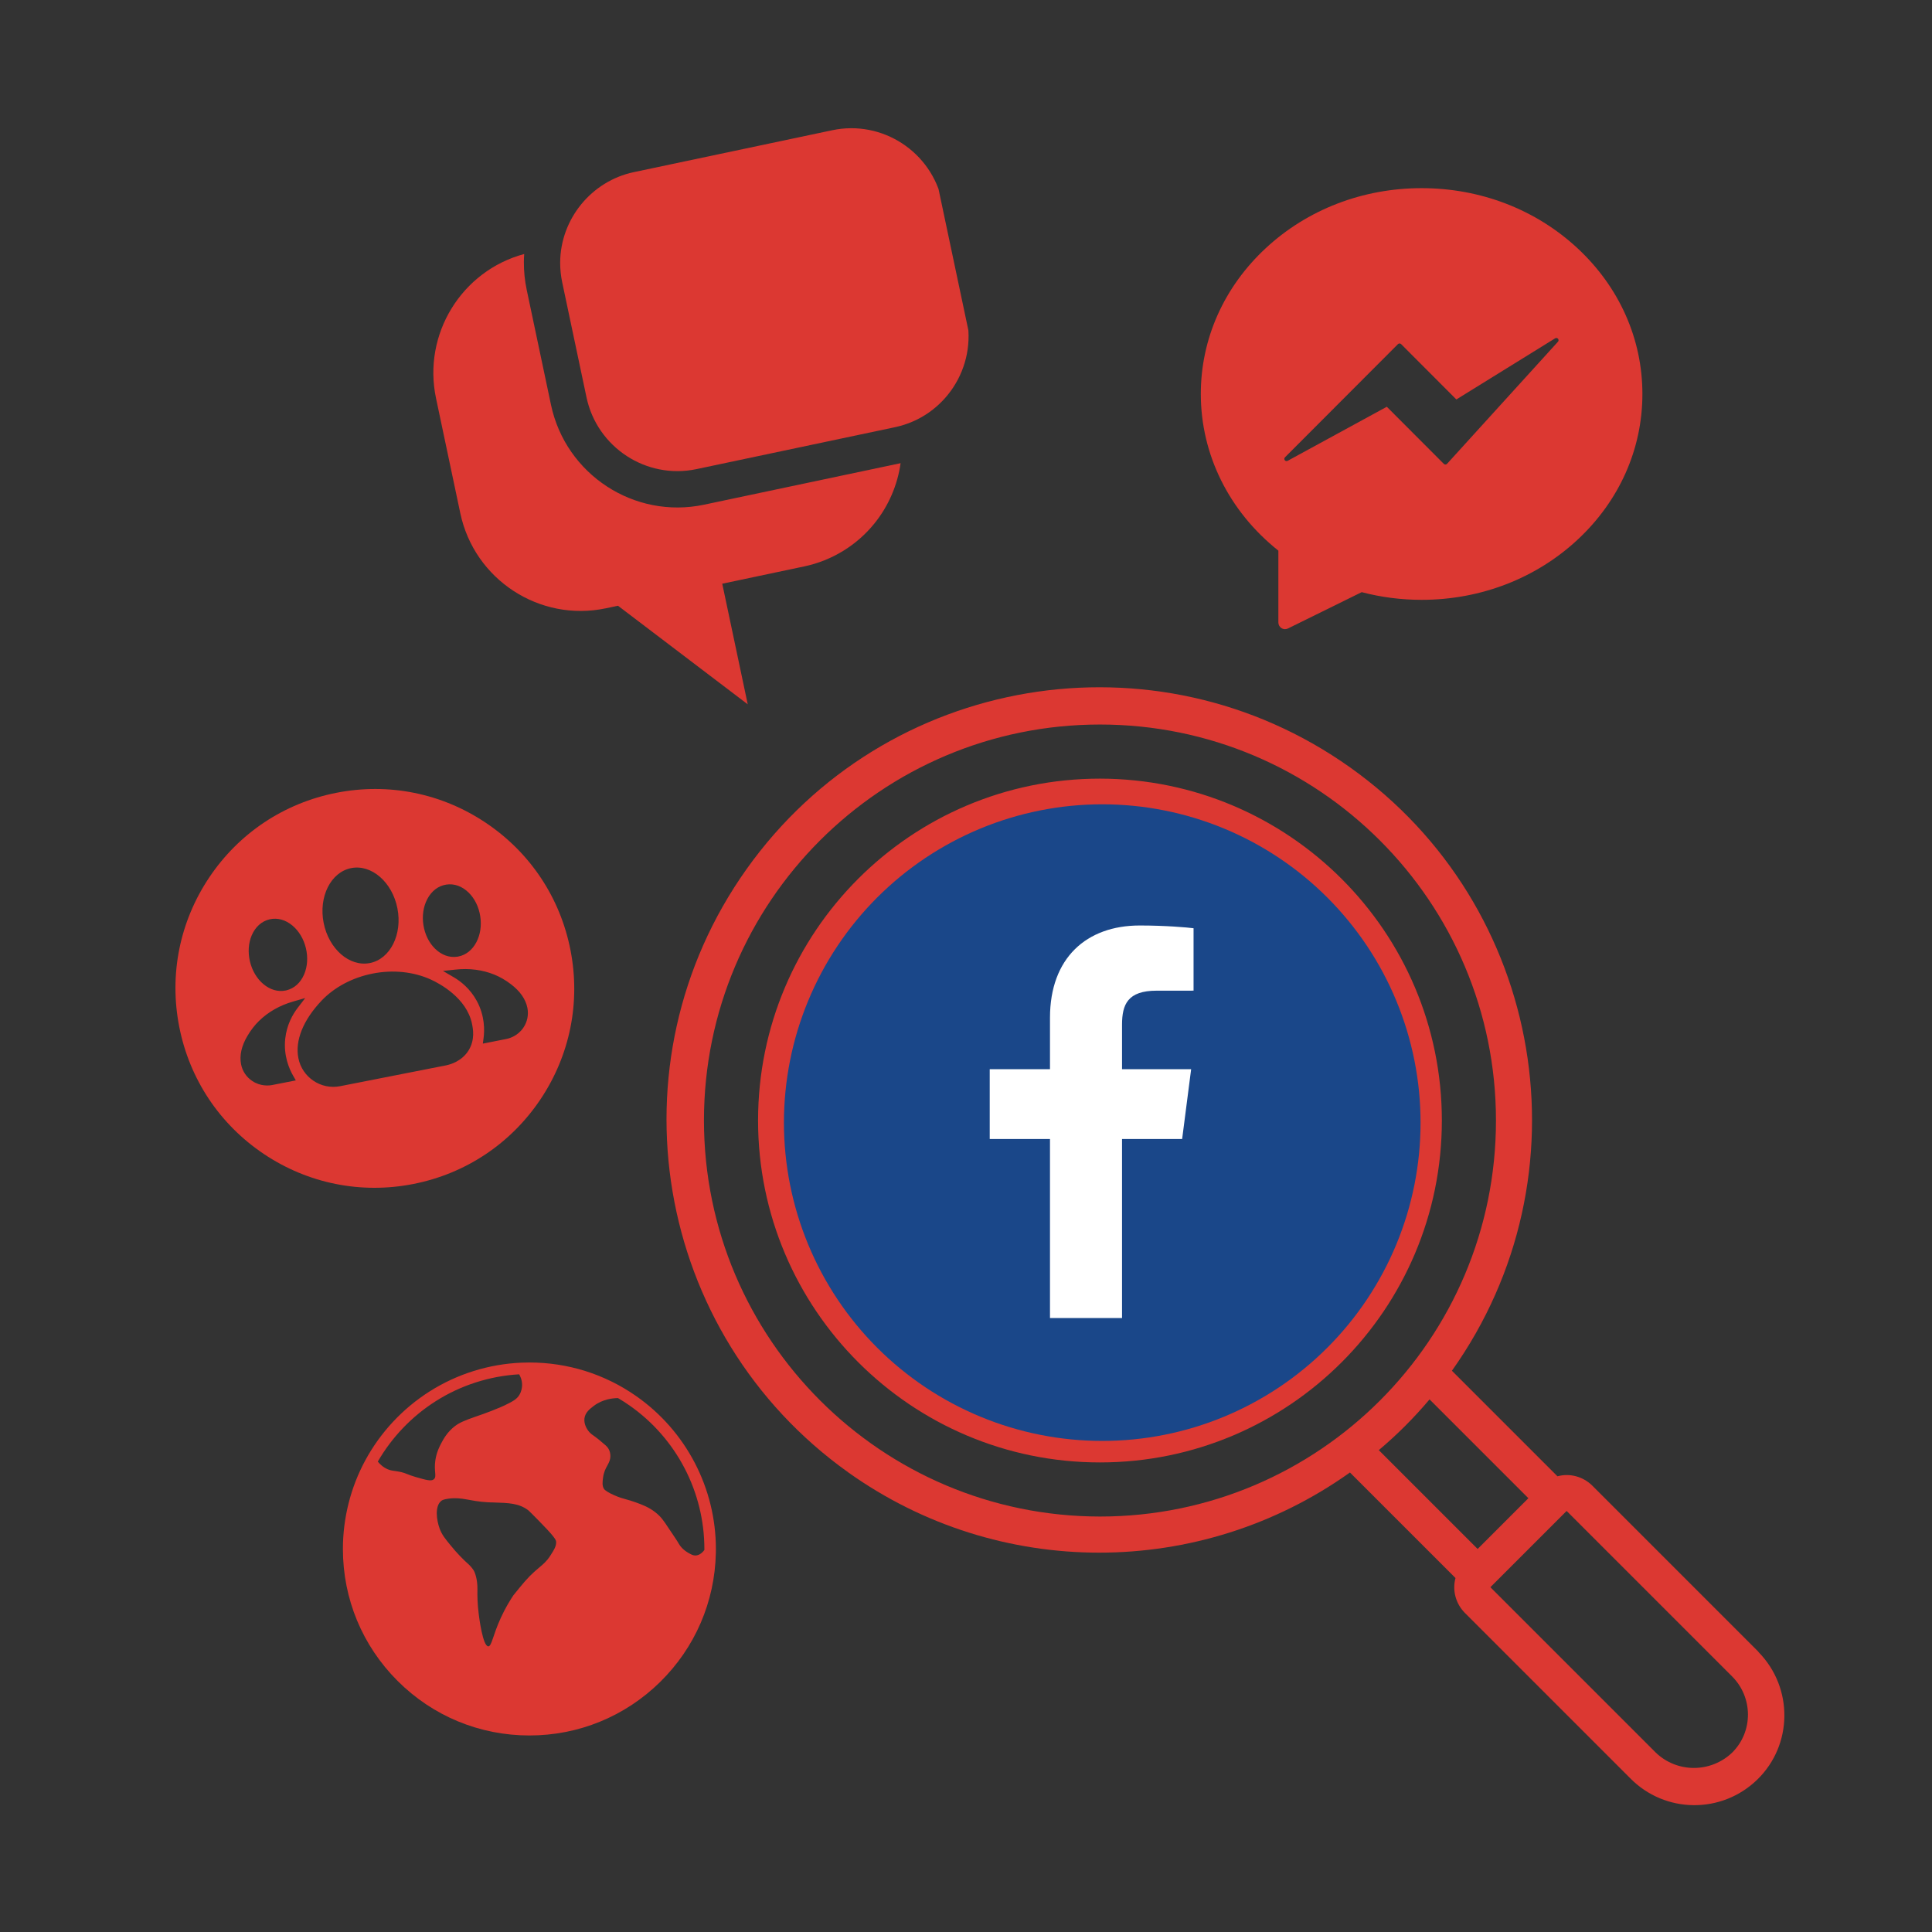 <svg xmlns="http://www.w3.org/2000/svg" xmlns:xlink="http://www.w3.org/1999/xlink" width="900" zoomAndPan="magnify" viewBox="0 0 675 675" height="900" preserveAspectRatio="xMidYMid meet" version="1.0"><rect x="0" y="0" width="675" height="675" fill="#333333" stroke="none"/><defs><clipPath id="fced36ea76"><path d="M 273.879 281.004 L 496.301 281.004 L 496.301 503.426 L 273.879 503.426 Z M 273.879 281.004 " clip-rule="nonzero"/></clipPath><clipPath id="299abd368c"><path d="M 195 44 L 339 44 L 339 165 L 195 165 Z M 195 44 " clip-rule="nonzero"/></clipPath><clipPath id="2c411bd733"><path d="M 138.977 77.523 L 322.156 38.832 L 361.465 224.945 L 178.281 263.633 Z M 138.977 77.523 " clip-rule="nonzero"/></clipPath><clipPath id="b6c8578981"><path d="M 322.488 38.762 L 139.309 77.453 L 178.613 263.562 L 361.797 224.875 Z M 322.488 38.762 " clip-rule="nonzero"/></clipPath><clipPath id="20ba416bcc"><path d="M 151 88 L 315 88 L 315 247 L 151 247 Z M 151 88 " clip-rule="nonzero"/></clipPath><clipPath id="189cbac9ef"><path d="M 138.977 77.523 L 322.156 38.832 L 361.465 224.945 L 178.281 263.633 Z M 138.977 77.523 " clip-rule="nonzero"/></clipPath><clipPath id="988c9f425d"><path d="M 322.488 38.762 L 139.309 77.453 L 178.613 263.562 L 361.797 224.875 Z M 322.488 38.762 " clip-rule="nonzero"/></clipPath><clipPath id="50ac8298cd"><path d="M 419.539 65.645 L 573.809 65.645 L 573.809 219.918 L 419.539 219.918 Z M 419.539 65.645 " clip-rule="nonzero"/></clipPath><clipPath id="990b565181"><path d="M 61 275 L 201 275 L 201 415 L 61 415 Z M 61 275 " clip-rule="nonzero"/></clipPath><clipPath id="b01efc6846"><path d="M 49.184 290.43 L 185.859 263.543 L 212.746 400.219 L 76.07 427.105 Z M 49.184 290.43 " clip-rule="nonzero"/></clipPath><clipPath id="4561570c9b"><path d="M 49.184 290.43 L 185.859 263.543 L 212.746 400.219 L 76.07 427.105 Z M 49.184 290.43 " clip-rule="nonzero"/></clipPath><clipPath id="8c440532b0"><path d="M 119.805 476.027 L 250.113 476.027 L 250.113 606.332 L 119.805 606.332 Z M 119.805 476.027 " clip-rule="nonzero"/></clipPath></defs><path fill="#dc3832" d="M 614.066 576.801 L 556.254 518.988 C 553.051 515.863 548.441 514.613 544.145 515.785 L 507.27 478.91 C 555.629 410.863 539.77 316.492 471.723 268.133 C 403.68 219.773 309.305 235.555 260.867 303.602 C 212.43 371.645 228.445 466.02 296.414 514.457 C 348.836 551.801 419.227 551.801 471.645 514.457 L 508.52 551.332 C 507.348 555.629 508.598 560.238 511.723 563.441 L 569.535 621.254 C 581.723 633.676 601.566 633.832 613.988 621.723 C 626.41 609.613 626.566 589.691 614.457 577.27 C 614.379 577.113 614.223 576.957 614.066 576.801 Z M 245.945 391.488 C 245.945 315.086 307.898 253.133 384.305 253.133 C 460.711 253.133 522.66 315.086 522.66 391.488 C 522.66 467.895 460.707 529.848 384.305 529.848 C 307.977 529.77 246.023 467.895 245.945 391.488 Z M 499.457 488.91 L 533.988 523.441 L 516.254 541.176 L 481.723 506.645 C 488.129 501.254 494.066 495.316 499.457 488.91 Z M 605.16 612.348 C 597.66 619.457 585.941 619.457 578.52 612.348 L 520.707 554.535 L 547.348 527.895 L 605.16 585.707 C 612.504 593.051 612.582 605.004 605.16 612.348 Z M 384.305 272.039 C 318.289 272.039 264.852 325.555 264.852 391.488 C 264.852 457.426 318.367 510.941 384.305 510.941 C 450.242 510.941 503.754 457.426 503.754 391.488 C 503.754 325.555 450.242 272.117 384.305 272.039 Z M 384.305 498.363 C 325.242 498.363 277.43 450.551 277.43 391.488 C 277.43 332.426 325.242 284.617 384.305 284.617 C 443.367 284.617 491.176 332.504 491.176 391.488 C 491.176 450.473 443.367 498.363 384.305 498.363 Z M 384.305 498.363 " fill-opacity="1" fill-rule="nonzero"/><g clip-path="url(#fced36ea76)"><path fill="#1a4789" d="M 496.312 392.219 C 496.312 394.039 496.266 395.855 496.176 397.676 C 496.086 399.492 495.953 401.309 495.777 403.117 C 495.598 404.93 495.375 406.734 495.105 408.535 C 494.84 410.336 494.527 412.129 494.176 413.914 C 493.82 415.699 493.422 417.473 492.977 419.238 C 492.535 421.004 492.051 422.758 491.523 424.5 C 490.992 426.242 490.422 427.969 489.809 429.684 C 489.195 431.398 488.543 433.094 487.844 434.777 C 487.148 436.457 486.41 438.121 485.633 439.766 C 484.855 441.41 484.039 443.035 483.18 444.641 C 482.32 446.246 481.426 447.832 480.488 449.391 C 479.555 450.953 478.578 452.488 477.57 454.004 C 476.559 455.516 475.508 457.004 474.426 458.465 C 473.34 459.93 472.223 461.363 471.066 462.77 C 469.914 464.176 468.723 465.555 467.5 466.902 C 466.281 468.25 465.023 469.57 463.738 470.855 C 462.449 472.145 461.133 473.398 459.785 474.621 C 458.438 475.844 457.059 477.031 455.652 478.184 C 454.246 479.34 452.809 480.461 451.348 481.543 C 449.887 482.629 448.398 483.676 446.887 484.688 C 445.371 485.699 443.836 486.672 442.273 487.605 C 440.711 488.543 439.129 489.438 437.523 490.297 C 435.918 491.156 434.293 491.973 432.648 492.75 C 431.004 493.531 429.34 494.266 427.66 494.965 C 425.977 495.66 424.281 496.316 422.566 496.93 C 420.852 497.539 419.125 498.113 417.383 498.641 C 415.641 499.168 413.887 499.652 412.121 500.098 C 410.355 500.539 408.582 500.938 406.797 501.293 C 405.012 501.648 403.219 501.957 401.418 502.227 C 399.617 502.492 397.812 502.715 396 502.895 C 394.188 503.07 392.375 503.207 390.559 503.293 C 388.738 503.383 386.918 503.43 385.102 503.43 C 383.281 503.43 381.461 503.383 379.645 503.293 C 377.824 503.207 376.012 503.07 374.199 502.895 C 372.387 502.715 370.582 502.492 368.781 502.227 C 366.98 501.957 365.188 501.648 363.402 501.293 C 361.617 500.938 359.844 500.539 358.078 500.098 C 356.312 499.652 354.559 499.168 352.816 498.641 C 351.074 498.113 349.348 497.539 347.633 496.93 C 345.922 496.316 344.223 495.66 342.543 494.965 C 340.859 494.266 339.195 493.531 337.551 492.75 C 335.906 491.973 334.281 491.156 332.676 490.297 C 331.07 489.438 329.488 488.543 327.926 487.605 C 326.363 486.672 324.828 485.699 323.312 484.688 C 321.801 483.676 320.312 482.629 318.852 481.543 C 317.391 480.461 315.957 479.34 314.547 478.184 C 313.141 477.031 311.762 475.844 310.414 474.621 C 309.066 473.398 307.75 472.145 306.461 470.855 C 305.176 469.57 303.922 468.25 302.699 466.902 C 301.477 465.555 300.285 464.176 299.133 462.77 C 297.977 461.363 296.859 459.93 295.773 458.465 C 294.691 457.004 293.641 455.516 292.633 454.004 C 291.621 452.488 290.648 450.953 289.711 449.391 C 288.773 447.832 287.879 446.246 287.02 444.641 C 286.164 443.035 285.344 441.41 284.566 439.766 C 283.789 438.121 283.051 436.457 282.355 434.777 C 281.656 433.094 281.004 431.398 280.391 429.684 C 279.777 427.969 279.207 426.242 278.676 424.5 C 278.148 422.758 277.664 421.004 277.223 419.238 C 276.777 417.473 276.379 415.699 276.027 413.914 C 275.672 412.129 275.359 410.336 275.094 408.535 C 274.824 406.734 274.602 404.93 274.426 403.117 C 274.246 401.309 274.113 399.492 274.023 397.676 C 273.934 395.855 273.887 394.039 273.887 392.219 C 273.887 390.398 273.934 388.578 274.023 386.762 C 274.113 384.941 274.246 383.129 274.426 381.316 C 274.602 379.504 274.824 377.699 275.094 375.898 C 275.359 374.098 275.672 372.305 276.027 370.52 C 276.379 368.738 276.777 366.961 277.223 365.195 C 277.664 363.43 278.148 361.676 278.676 359.934 C 279.207 358.191 279.777 356.465 280.391 354.75 C 281.004 353.039 281.656 351.34 282.355 349.66 C 283.051 347.977 283.789 346.312 284.566 344.668 C 285.344 343.023 286.164 341.398 287.02 339.793 C 287.879 338.188 288.773 336.605 289.711 335.043 C 290.648 333.484 291.621 331.945 292.633 330.434 C 293.641 328.918 294.691 327.43 295.773 325.969 C 296.859 324.508 297.977 323.074 299.133 321.668 C 300.285 320.258 301.477 318.883 302.699 317.531 C 303.922 316.184 305.176 314.867 306.461 313.578 C 307.75 312.293 309.066 311.039 310.414 309.816 C 311.762 308.594 313.141 307.406 314.547 306.25 C 315.957 305.094 317.391 303.977 318.852 302.891 C 320.312 301.809 321.801 300.762 323.312 299.75 C 324.828 298.738 326.363 297.766 327.926 296.828 C 329.488 295.895 331.07 294.996 332.676 294.137 C 334.281 293.281 335.906 292.461 337.551 291.684 C 339.195 290.906 340.859 290.168 342.543 289.473 C 344.223 288.777 345.922 288.121 347.633 287.508 C 349.348 286.895 351.074 286.324 352.816 285.797 C 354.559 285.266 356.312 284.781 358.078 284.34 C 359.844 283.898 361.617 283.5 363.402 283.145 C 365.188 282.789 366.98 282.477 368.781 282.211 C 370.582 281.941 372.387 281.719 374.199 281.543 C 376.012 281.363 377.824 281.23 379.645 281.141 C 381.461 281.051 383.281 281.008 385.102 281.008 C 386.918 281.008 388.738 281.051 390.559 281.141 C 392.375 281.23 394.188 281.363 396 281.543 C 397.812 281.719 399.617 281.941 401.418 282.211 C 403.219 282.477 405.012 282.789 406.797 283.145 C 408.582 283.5 410.355 283.898 412.121 284.34 C 413.887 284.781 415.641 285.266 417.383 285.797 C 419.125 286.324 420.852 286.895 422.566 287.508 C 424.281 288.121 425.977 288.777 427.66 289.473 C 429.34 290.168 431.004 290.906 432.648 291.684 C 434.293 292.461 435.918 293.281 437.523 294.137 C 439.129 294.996 440.711 295.895 442.273 296.828 C 443.836 297.766 445.371 298.738 446.887 299.75 C 448.398 300.762 449.887 301.809 451.348 302.891 C 452.809 303.977 454.246 305.094 455.652 306.25 C 457.059 307.406 458.438 308.594 459.785 309.816 C 461.133 311.039 462.449 312.293 463.738 313.578 C 465.023 314.867 466.281 316.184 467.5 317.531 C 468.723 318.883 469.914 320.258 471.066 321.668 C 472.223 323.074 473.34 324.508 474.426 325.969 C 475.508 327.43 476.559 328.918 477.57 330.434 C 478.578 331.945 479.555 333.484 480.488 335.043 C 481.426 336.605 482.32 338.188 483.18 339.793 C 484.039 341.398 484.855 343.023 485.633 344.668 C 486.41 346.312 487.148 347.977 487.844 349.66 C 488.543 351.34 489.195 353.039 489.809 354.75 C 490.422 356.465 490.992 358.191 491.523 359.934 C 492.051 361.676 492.535 363.43 492.977 365.195 C 493.422 366.961 493.82 368.738 494.176 370.52 C 494.527 372.305 494.84 374.098 495.105 375.898 C 495.375 377.699 495.598 379.504 495.777 381.316 C 495.953 383.129 496.086 384.941 496.176 386.762 C 496.266 388.578 496.312 390.398 496.312 392.219 Z M 496.312 392.219 " fill-opacity="1" fill-rule="nonzero"/></g><path fill="#ffffff" d="M 413.016 397.938 L 416.16 373.559 L 392.016 373.559 L 392.016 357.992 C 392.016 350.934 393.984 346.121 404.105 346.121 L 417.004 346.113 L 417.004 324.309 C 414.777 324.012 407.121 323.348 398.195 323.348 C 379.582 323.348 366.844 334.715 366.844 355.578 L 366.844 373.559 L 345.789 373.559 L 345.789 397.938 L 366.844 397.938 L 366.844 460.492 L 392.016 460.492 L 392.016 397.938 Z M 413.016 397.938 " fill-opacity="1" fill-rule="nonzero"/><g clip-path="url(#299abd368c)"><g clip-path="url(#2c411bd733)"><g clip-path="url(#b6c8578981)"><path fill="#dc3832" d="M 312.688 149.254 C 330.176 145.559 341.398 128.297 337.695 110.766 L 329.211 70.586 C 325.508 53.059 308.262 41.805 290.773 45.5 L 221.43 60.145 C 206.625 63.273 195.812 76.527 195.711 91.656 C 195.703 93.996 195.938 96.34 196.422 98.633 L 204.91 138.812 C 208.613 156.34 225.852 167.594 243.344 163.898 Z M 312.688 149.254 " fill-opacity="1" fill-rule="nonzero"/></g></g></g><g clip-path="url(#20ba416bcc)"><g clip-path="url(#189cbac9ef)"><g clip-path="url(#988c9f425d)"><path fill="#dc3832" d="M 152.336 139.137 L 160.82 179.312 C 165.723 202.516 188.543 217.414 211.695 212.523 L 215.906 211.633 L 261.242 246.074 L 252.34 203.938 L 281.039 197.879 C 290.676 195.84 299.379 190.504 305.547 182.836 C 310.434 176.773 313.578 169.465 314.652 161.824 L 245.969 176.332 C 221.637 181.469 197.652 165.812 192.504 141.434 L 184.02 101.25 C 183.348 98.074 183.016 94.816 183.031 91.566 C 183.035 90.625 183.07 89.68 183.141 88.746 C 161.312 94.613 147.602 116.719 152.336 139.137 Z M 152.336 139.137 " fill-opacity="1" fill-rule="nonzero"/></g></g></g><g clip-path="url(#50ac8298cd)"><path fill="#dc3832" d="M 551.164 86.742 C 536.602 73.199 517.254 65.738 496.68 65.738 C 476.105 65.738 456.758 73.199 442.195 86.742 C 427.586 100.332 419.539 118.41 419.539 137.652 C 419.539 158.797 429.398 178.68 446.633 192.379 L 446.633 217.477 C 446.633 218.285 447.047 219.035 447.73 219.461 C 448.109 219.695 448.535 219.816 448.965 219.816 C 449.316 219.816 449.668 219.734 449.992 219.574 L 475.75 206.887 C 482.531 208.668 489.566 209.57 496.68 209.57 C 517.25 209.57 536.602 202.109 551.164 188.566 C 565.773 174.977 573.82 156.895 573.82 137.652 C 573.82 118.41 565.773 100.332 551.164 86.742 Z M 544.324 119.387 L 505.57 162.043 C 505.43 162.199 505.227 162.293 505.016 162.297 C 505.008 162.297 505.004 162.297 504.996 162.297 C 504.789 162.297 504.594 162.215 504.445 162.07 L 484.523 142.113 L 449.871 161.004 C 449.531 161.191 449.109 161.098 448.875 160.789 C 448.645 160.477 448.676 160.043 448.949 159.77 L 488.422 120.227 C 488.723 119.922 489.215 119.922 489.52 120.227 L 508.82 139.562 L 543.34 118.199 C 543.672 117.996 544.102 118.066 544.348 118.363 C 544.594 118.664 544.586 119.098 544.324 119.387 Z M 544.324 119.387 " fill-opacity="1" fill-rule="nonzero"/></g><g clip-path="url(#990b565181)"><g clip-path="url(#b01efc6846)"><g clip-path="url(#4561570c9b)"><path fill="#dc3832" d="M 169.777 287.496 C 154.332 277.129 135.773 273.395 117.52 276.988 C 99.266 280.578 83.504 291.062 73.137 306.508 C 62.77 321.953 59.035 340.512 62.629 358.766 C 66.219 377.02 76.703 392.781 92.148 403.152 C 107.594 413.52 126.156 417.25 144.406 413.66 C 162.66 410.07 178.422 399.586 188.793 384.137 C 199.16 368.691 202.891 350.133 199.301 331.879 C 195.711 313.625 185.227 297.863 169.777 287.496 Z M 147.934 323.191 C 147.43 319.949 147.91 316.727 149.285 314.117 C 150.773 311.285 153.117 309.496 155.906 309.059 C 158.684 308.625 161.469 309.625 163.75 311.871 C 165.852 313.938 167.285 316.863 167.789 320.109 C 168.293 323.352 167.812 326.574 166.438 329.184 C 165.008 331.902 162.781 333.668 160.148 334.184 C 160.039 334.207 159.93 334.227 159.816 334.242 C 157.039 334.676 154.254 333.676 151.973 331.43 C 149.871 329.363 148.438 326.438 147.934 323.191 Z M 122.695 303.297 C 129.805 301.898 137.051 308.203 138.848 317.348 C 140.648 326.492 136.328 335.07 129.223 336.469 C 122.113 337.867 114.871 331.562 113.07 322.418 C 111.273 313.273 115.59 304.695 122.695 303.297 Z M 87.949 326.781 C 89.211 323.84 91.41 321.863 94.145 321.207 C 96.879 320.555 99.738 321.328 102.188 323.383 C 104.449 325.277 106.113 328.078 106.875 331.27 C 107.637 334.461 107.418 337.715 106.258 340.426 C 105 343.367 102.801 345.344 100.062 346 C 99.957 346.023 99.848 346.047 99.738 346.07 C 97.102 346.59 94.375 345.797 92.02 343.824 C 89.762 341.93 88.094 339.129 87.332 335.938 C 86.57 332.742 86.789 329.492 87.949 326.781 Z M 95.172 379.074 C 94.031 379.301 91.062 379.617 88.168 377.703 C 86.102 376.336 84.699 374.254 84.227 371.84 C 83.625 368.781 84.363 365.461 86.422 361.965 C 87.617 359.934 88.988 358.156 90.496 356.691 C 93.723 353.543 97.73 351.262 102.406 349.914 L 106.633 348.695 L 103.973 352.168 C 102.297 354.359 100.184 358 99.656 362.891 C 99.012 368.82 101.07 373.477 102.355 375.727 L 103.352 377.469 Z M 163.719 366.98 C 161.391 370.742 157.441 371.891 155.852 372.211 C 155.848 372.211 155.844 372.211 155.84 372.215 L 118.855 379.488 C 112.125 380.812 105.57 376.414 104.246 369.684 C 103.039 363.547 105.906 356.426 112.316 349.641 C 116.758 344.941 123.062 341.574 130.074 340.168 C 137.207 338.727 144.496 339.473 150.574 342.254 C 153.469 343.578 163.062 348.609 164.914 357.734 C 165.25 359.383 166.031 363.238 163.719 366.98 Z M 182.836 359.078 C 180.883 361.945 178.016 362.777 176.875 363.004 L 168.695 364.613 L 168.957 362.625 C 169.293 360.059 169.438 354.965 166.594 349.723 C 164.25 345.395 160.918 342.824 158.535 341.434 L 154.762 339.227 L 159.133 338.754 C 163.969 338.23 168.543 338.824 172.723 340.512 C 174.672 341.301 176.613 342.426 178.492 343.852 C 181.719 346.309 183.664 349.102 184.266 352.16 C 184.738 354.574 184.23 357.031 182.836 359.078 Z M 182.836 359.078 " fill-opacity="1" fill-rule="nonzero"/></g></g></g><g clip-path="url(#8c440532b0)"><path fill="#dc3832" d="M 250.117 541.184 C 250.117 519.922 239.699 499.945 222.246 487.746 C 211.277 480.078 198.383 476.027 184.961 476.027 C 184.141 476.027 183.262 476.047 182.281 476.086 C 182.277 476.086 182.27 476.086 182.262 476.086 C 182.262 476.086 182.258 476.086 182.254 476.086 C 170.824 476.555 159.691 480.035 150.062 486.156 C 140.668 492.125 132.906 500.449 127.617 510.227 C 127.617 510.227 127.613 510.23 127.613 510.234 C 127.609 510.238 127.605 510.246 127.605 510.25 C 122.504 519.691 119.805 530.387 119.805 541.184 C 119.805 558.586 126.582 574.949 138.891 587.254 C 151.195 599.559 167.559 606.336 184.961 606.336 C 202.129 606.336 218.336 599.719 230.586 587.695 C 242.824 575.691 249.754 559.648 250.102 542.531 C 250.109 542.082 250.117 541.633 250.117 541.184 Z M 246.094 541.184 C 246.094 541.297 246.094 541.414 246.09 541.531 C 245.82 541.902 244.648 543.445 242.957 543.457 C 242.152 543.461 241.531 543.117 240.594 542.602 C 239.465 541.977 238.68 541.25 238.199 540.75 C 237.266 539.777 237.145 539.145 235.879 537.309 C 234.922 535.922 234.172 534.785 233.57 533.875 C 231.918 531.367 231.008 529.984 229.051 528.43 C 226.688 526.547 224.207 525.652 222.215 524.934 L 221.906 524.82 C 220.648 524.367 219.688 524.102 218.758 523.844 C 217.465 523.488 216.352 523.18 214.566 522.391 C 212.605 521.52 211.336 520.719 210.992 520.141 C 210.363 519.09 210.473 517.863 210.695 516.242 C 210.965 514.262 211.594 513.113 212.152 512.098 C 212.812 510.891 213.562 509.523 213.137 507.574 C 212.773 505.922 211.855 505.168 210.691 504.215 C 210.082 503.711 209.797 503.434 209.336 503.066 C 207.406 501.516 206.969 501.348 206.391 500.828 C 205.141 499.711 203.938 497.617 204.195 495.559 C 204.461 493.449 206.164 492.164 207.488 491.168 C 210.574 488.844 214.016 488.484 215.918 488.457 C 217.285 489.266 218.629 490.125 219.941 491.043 C 236.316 502.488 246.094 521.234 246.094 541.184 Z M 152.219 489.551 C 160.957 483.996 171.016 480.762 181.371 480.156 C 181.711 480.719 182.449 482.102 182.406 483.992 C 182.391 484.684 182.258 486.012 181.469 487.336 C 180.531 488.91 179.102 489.633 176.285 491.016 C 175.898 491.207 174.723 491.754 171.828 492.891 C 169.602 493.77 167.762 494.398 166.164 494.945 C 162.305 496.27 160.438 497.113 158.988 498.219 C 156.309 500.254 154.953 502.746 154.203 504.164 C 153.609 505.277 152.551 507.305 152.117 510.113 C 151.5 514.109 152.738 515.84 151.57 516.832 C 150.676 517.598 148.902 517.09 145.352 516.074 C 142.113 515.152 141.992 514.66 139.387 514.16 C 137.492 513.793 136.789 513.906 135.457 513.332 C 133.797 512.617 132.676 511.488 131.992 510.652 C 136.922 502.121 143.883 494.848 152.219 489.551 Z M 167.262 563.965 C 166.801 560.344 166.762 557.328 166.805 555.312 C 166.867 551.871 165.949 549.383 165.473 548.629 C 164.855 547.648 164.031 546.848 164.031 546.848 C 164 546.82 163.969 546.789 163.938 546.758 C 161.652 544.715 159.5 542.461 157.547 540.059 C 155.484 537.531 154.398 536.227 153.602 534.062 C 152.496 531.066 151.844 526.191 154.207 524.348 C 154.441 524.164 154.941 523.828 156.785 523.59 C 161.551 522.973 163.934 524.488 170.293 524.855 C 171.461 524.922 171.117 524.887 172.406 524.926 C 177.785 525.09 181.336 525.199 184.594 527.68 C 184.895 527.918 186.254 529.301 188.152 531.223 C 193.176 536.316 194.242 537.855 194.297 538.602 C 194.414 540.113 193.621 541.422 192.215 543.598 C 191.031 545.43 189.891 546.395 188.312 547.73 C 187.797 548.168 187.262 548.617 186.68 549.141 C 184.258 551.312 182.633 553.32 179.402 557.32 L 179.379 557.344 C 178.25 559.039 176.594 561.707 175 565.18 C 172.137 571.426 171.781 575.219 170.598 575.199 C 168.684 575.164 167.406 565.129 167.262 563.965 Z M 167.262 563.965 " fill-opacity="1" fill-rule="nonzero"/></g></svg>
